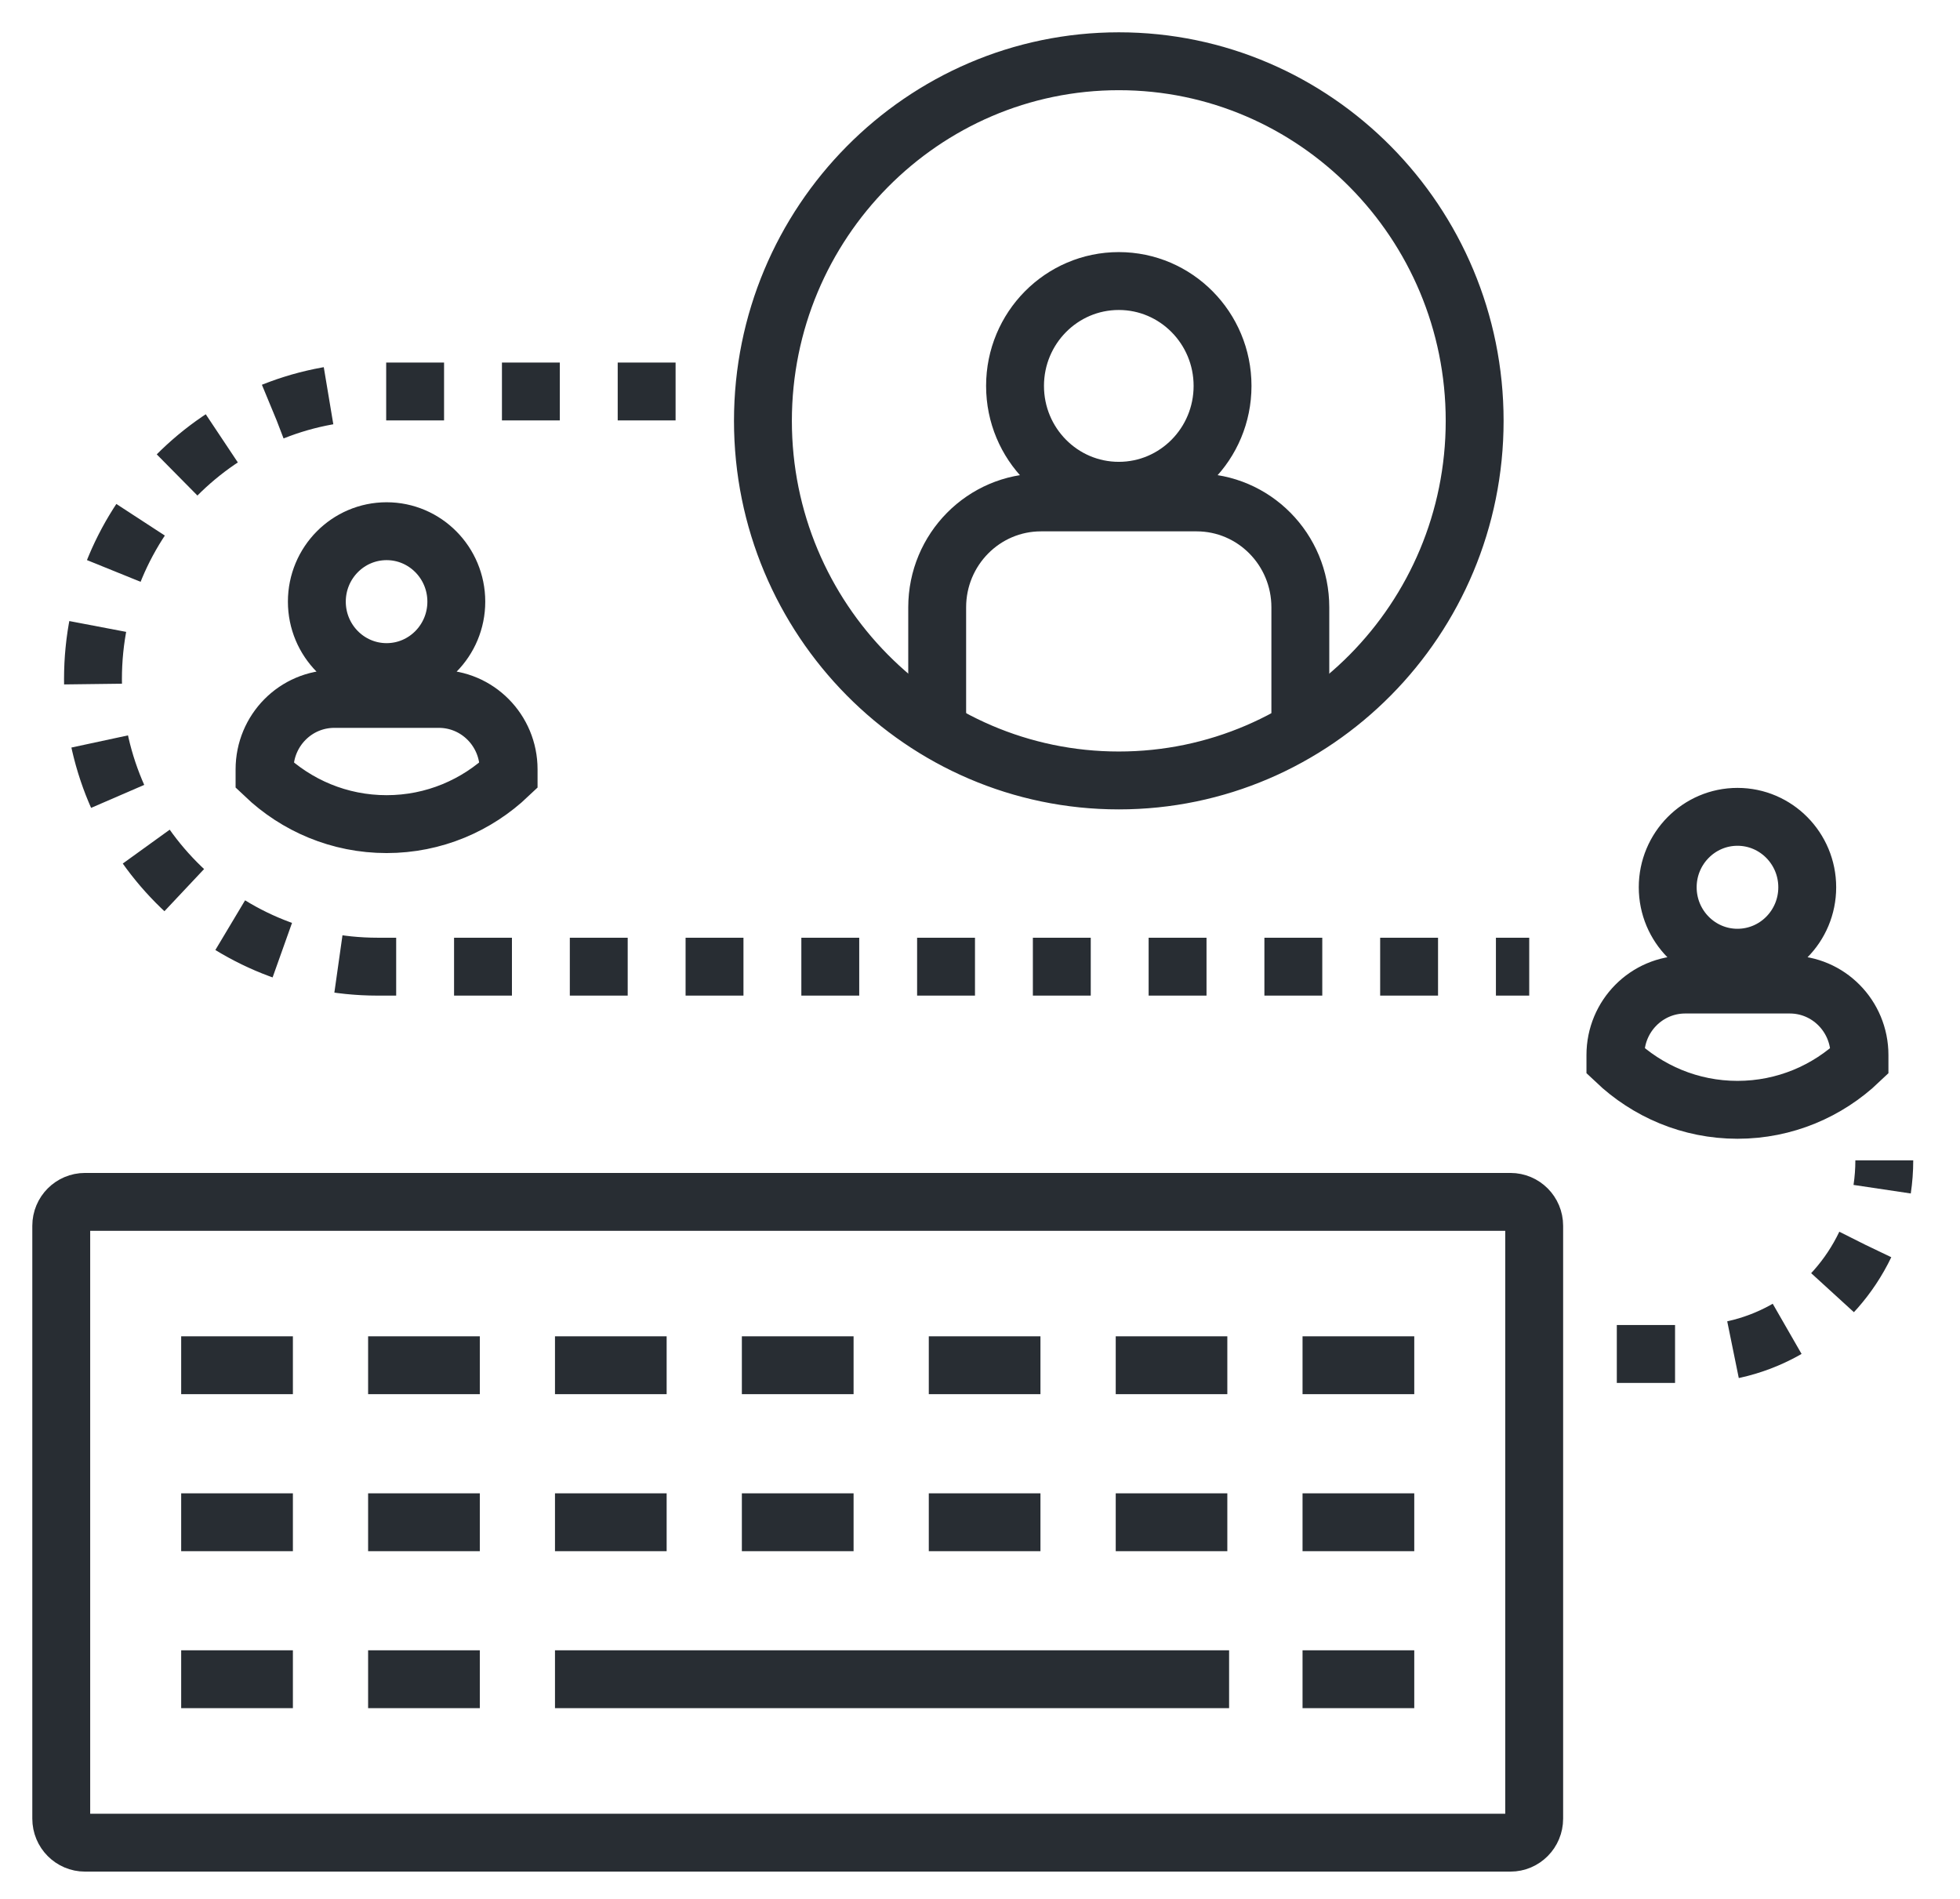 <svg xmlns="http://www.w3.org/2000/svg" width="32" height="31" viewBox="0 0 32 31">
    <g fill="none" fill-rule="evenodd" stroke="#282D33" stroke-width=".945">
        <path d="M24.048 28.69c0 .217-.174.392-.388.392H.388c-.214 0-.388-.175-.388-.392v-9.679c0-.216.174-.39.388-.39H23.66c.214 0 .388.174.388.39v9.68zM1.958 21.288L3.782 21.288M5.01 21.288L6.834 21.288M8.061 21.288L9.884 21.288M11.112 21.288L12.936 21.288M14.164 21.288L15.987 21.288M17.216 21.288L19.038 21.288M20.266 21.288L22.09 21.288M1.958 23.851L3.782 23.851M5.01 23.851L6.834 23.851M8.061 23.851L9.884 23.851M11.112 23.851L12.936 23.851M14.164 23.851L15.987 23.851M17.216 23.851L19.038 23.851M20.266 23.851L22.09 23.851M1.958 26.414L3.782 26.414M5.01 26.414L6.834 26.414M8.061 26.414L19.067 26.414M20.266 26.414L22.09 26.414" transform="translate(1 1)"/>
        <path stroke-dasharray=".945" d="M10.03 5.391H5.164c-2.566 0-4.646 2.102-4.646 4.695 0 2.593 2.08 4.695 4.646 4.695h18.803" transform="translate(1 1)"/>
        <path d="M29.764 17.943c0 .16-.012.317-.035.471" transform="translate(1 1)"/>
        <path stroke-dasharray=".951 .951" d="M29.452 19.32c-.507 1.057-1.577 1.784-2.817 1.784h-1.714" transform="translate(1 1)"/>
        <path d="M24.449 21.104L23.976 21.104M6.45 8.822c0 .635-.51 1.15-1.138 1.15-.629 0-1.139-.515-1.139-1.15 0-.635.51-1.15 1.139-1.15.628 0 1.138.515 1.138 1.15zM6.165 10.41H4.458c-.629 0-1.139.514-1.139 1.15v.094c.52.495 1.22.8 1.993.8.772 0 1.471-.305 1.992-.8v-.094c0-.636-.51-1.15-1.139-1.15zM28.506 13.485c0 .635-.51 1.15-1.14 1.15-.627 0-1.138-.515-1.138-1.15 0-.634.51-1.15 1.139-1.15s1.139.516 1.139 1.15zM28.221 15.073h-1.707c-.63 0-1.14.515-1.14 1.15v.094c.522.496 1.222.801 1.993.801.772 0 1.472-.305 1.992-.8v-.095c0-.635-.509-1.15-1.138-1.15zM17.266 11.741c-3.203 0-5.81-2.633-5.81-5.87S14.064 0 17.267 0c3.203 0 5.809 2.634 5.809 5.87 0 3.238-2.606 5.871-5.81 5.871z" transform="translate(1 1)"/>
        <path d="M18.96 5.3c0 .946-.759 1.712-1.694 1.712-.936 0-1.694-.766-1.694-1.712 0-.945.758-1.712 1.694-1.712.935 0 1.694.767 1.694 1.712zM20.23 10.89V8.915c0-.946-.758-1.713-1.694-1.713h-2.54c-.936 0-1.695.767-1.695 1.713v1.975" transform="translate(1 1)"/>
    </g>
</svg>

